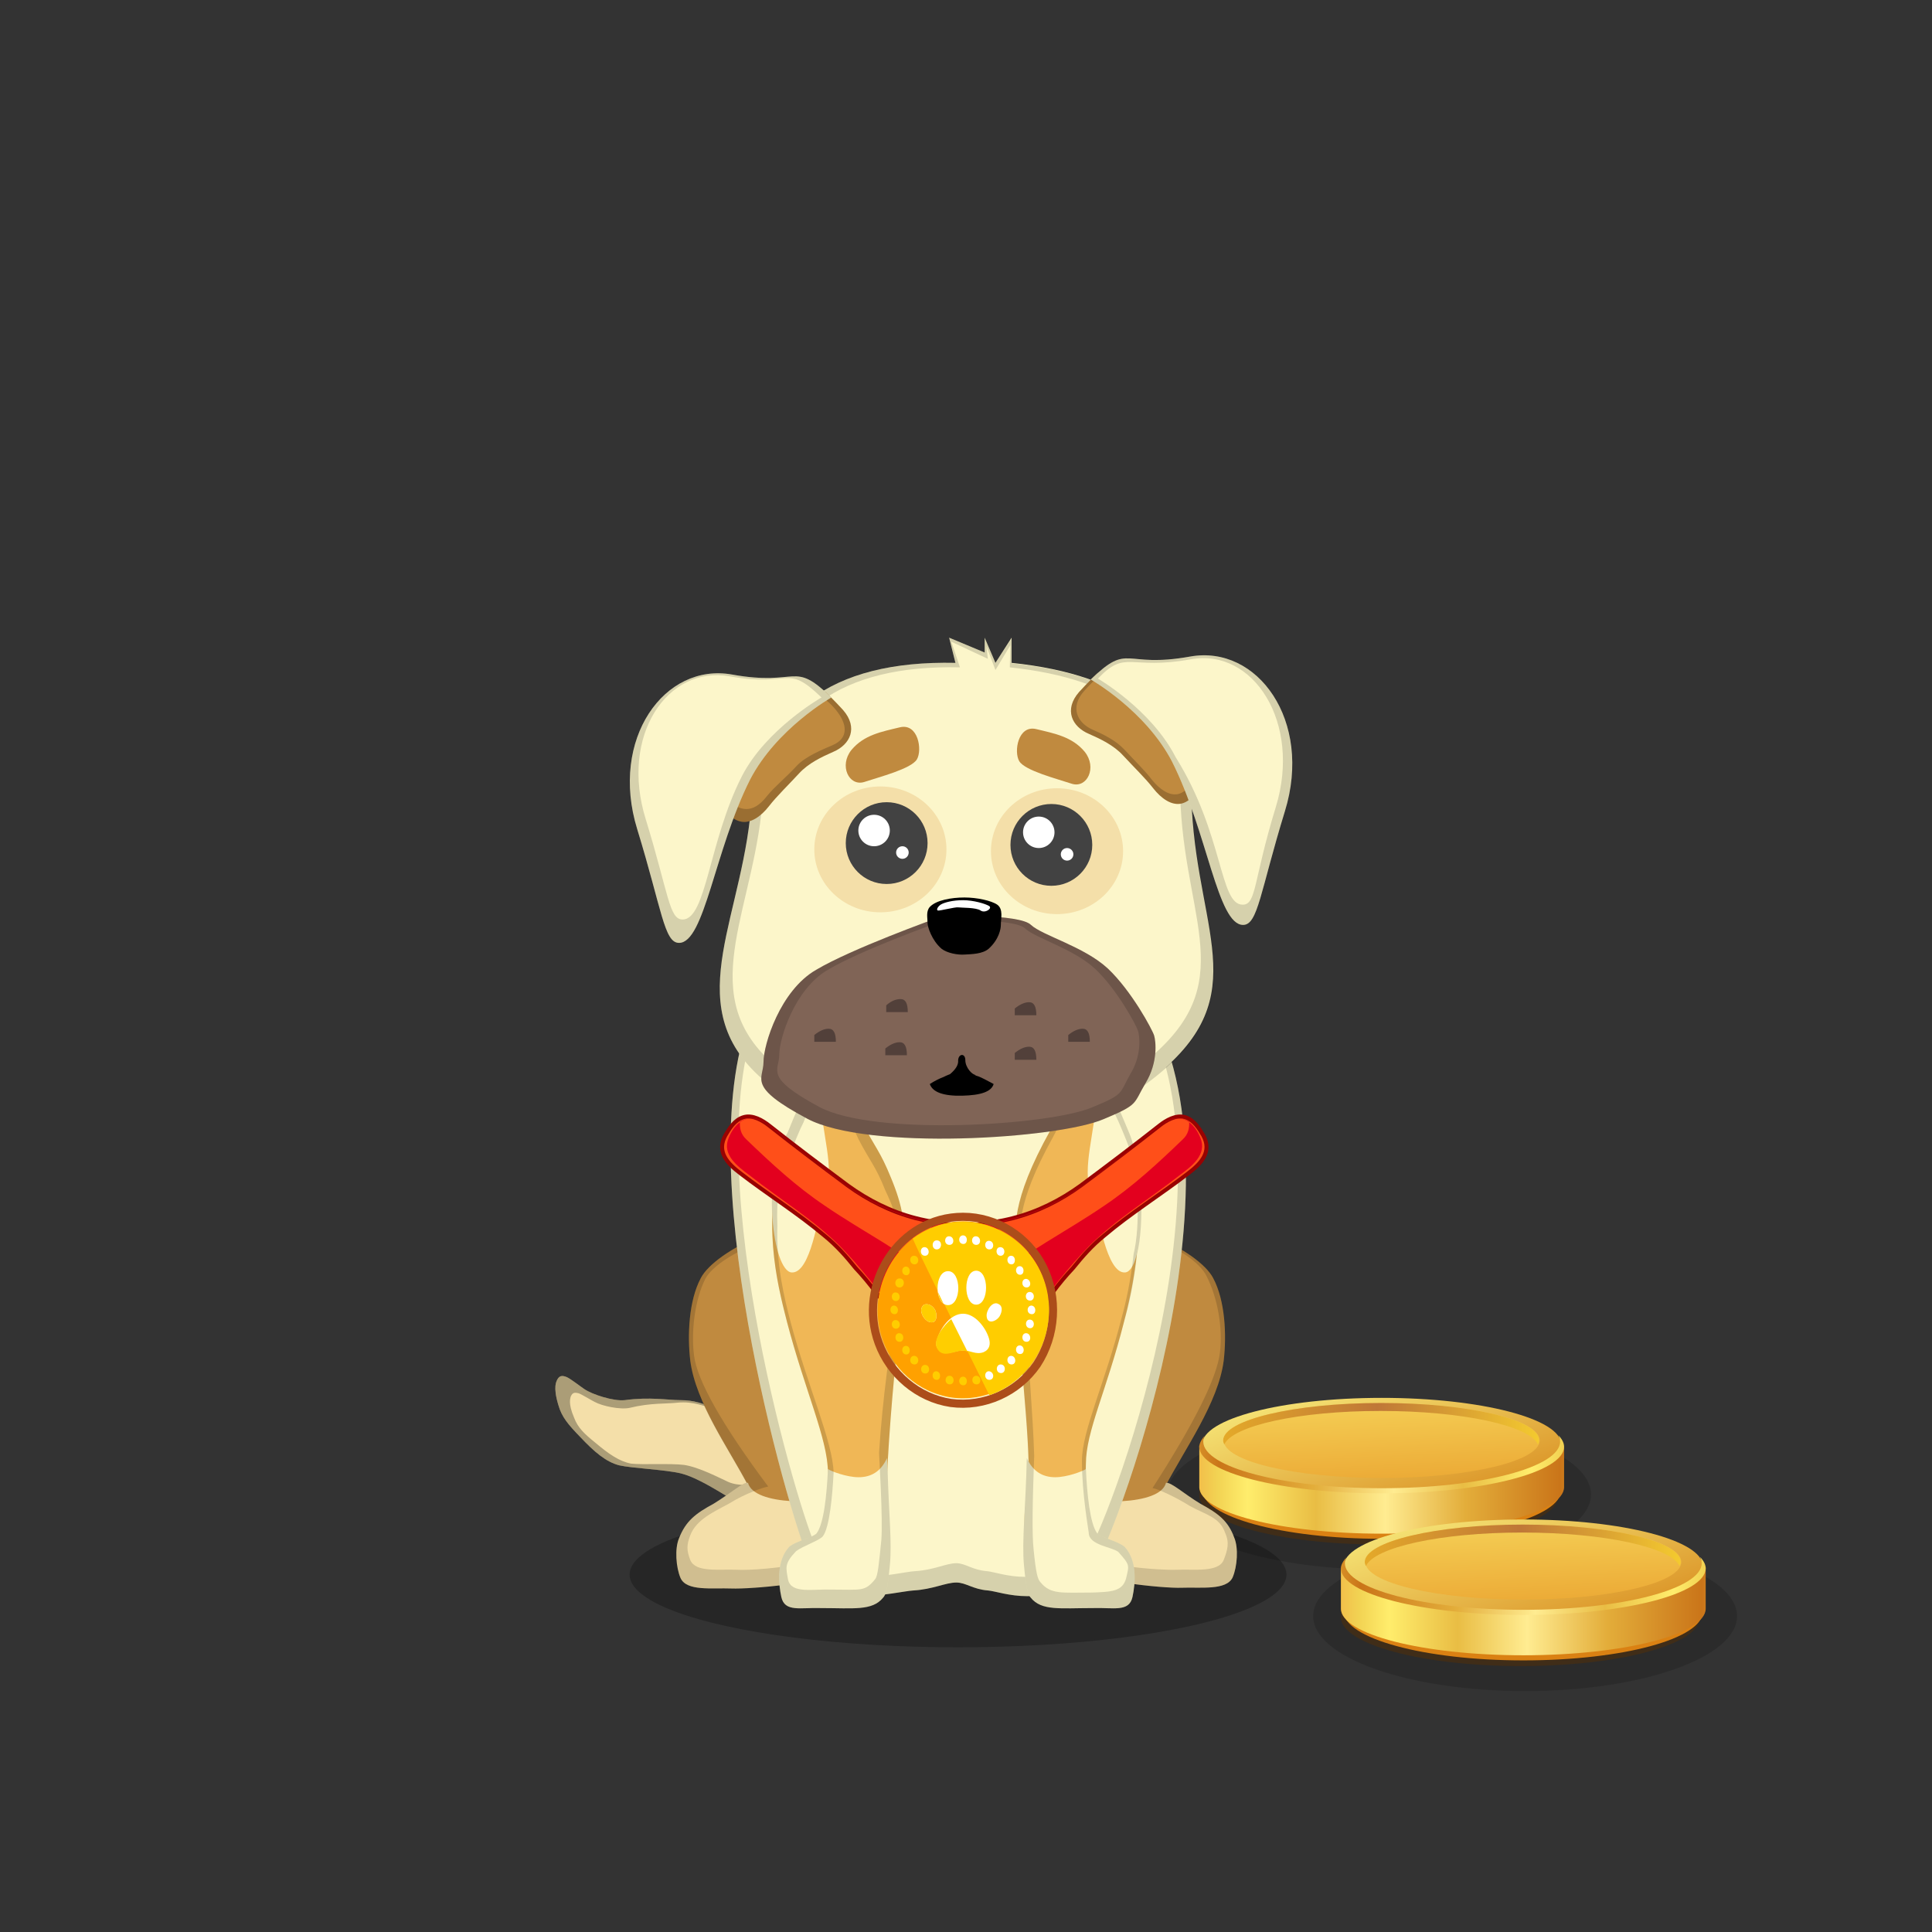 ﻿<?xml version="1.0" encoding="utf-8"?><!DOCTYPE svg PUBLIC "-//W3C//DTD SVG 1.1//EN" "http://www.w3.org/Graphics/SVG/1.1/DTD/svg11.dtd"><svg x="0" y="0" width="340px" height="340px" viewBox="0, 0, 340, 340" preserveAspectRatio="xMidYMid" font-size="0" id="a" enable-background="new 0 0 340 340" xmlns="http://www.w3.org/2000/svg" xmlns:xlink="http://www.w3.org/1999/xlink" xmlns:xml="http://www.w3.org/XML/1998/namespace" version="1.1"><rect x="0" y="0" width="340" height="340" fill="#333333" stroke="none"/><g id="b" fill="#000"><g transform="translate(210.195, 245.501)" id="c"><ellipse cx="32.5" cy="17.5" rx="37.3" ry="13.2" opacity="0.15" id="d" /><use xlink:href="#e" x="0.86" y="0" /></g></g><g id="f" fill="#000"><g id="g"><g transform="translate(0, 0) translate(0, 224)" id="h"><ellipse cx="168.6" cy="53.1" rx="57.8" ry="12.8" fill-opacity="0.25" id="i" /></g><g id="j"><g transform="translate(134.1, 239.2) scale(0.75) translate(-134.1, -239.2) translate(85.6, 76.9) translate(0, 161)" id="k"><path d="M0.4 6.2 C0.3 6.5 -0.6 7.7 0.7 12 C1.5 14.9 3.1 16.7 5.8 19.5 C9.2 23.1 11.9 25.4 15 26.2 C18.1 26.9 25.8 27.2 29.5 28.1 C33.5 29.1 38.9 32.7 41.2 34 C46 36.8 58.3 35.8 61.1 30.3 C62.5 27.5 64.6 23.5 64.1 19.5 C63.5 15.4 60.2 11.4 57.5 12 C52 13.2 48.6 13.1 43.4 13.8 C38.1 14.5 35.9 10.9 29.4 10.9 C26.4 10.9 22.2 10.1 16.3 10.9 C13.7 11.2 8.7 9.6 6.8 8.3 C5.9 7.7 3.6 5.9 2.7 5.5 C1.5 5 0.9 5.2 0.4 6.2 z" id="l" fill="#F4DFA9" /><g transform="translate(0, 5)" id="m"><path d="M37.6 7.9 C34.9 7.5 32.7 6.1 28.6 6.5 C26.1 6.8 22.4 6.5 17.5 7.7 C15.3 8.2 11 7.3 9.2 6.3 C8.4 5.9 6.3 4.6 5.5 4.3 C4.4 4 4 4.2 3.6 5.1 C3.6 5.4 2.9 6.5 4.4 10 C5.3 12.4 6.8 13.8 9.4 15.9 C12.6 18.6 15.1 20.3 17.8 20.8 C20.5 21.1 27 20.7 30.2 21.1 C33.7 21.6 38.6 24.2 40.6 25.1 C44.9 27 55.2 25.1 57.1 20.2 C58 17.7 59.5 14.1 58.7 10.8 C58.4 9.5 57.7 8.2 56.9 7.2 C57.1 7.2 57.3 7.1 57.5 7.1 C60.2 6.5 63.5 10.5 64.1 14.6 C64.6 18.6 62.5 22.6 61.1 25.4 C58.3 30.8 46 31.8 41.2 29 C38.9 27.7 33.5 24.1 29.5 23.1 C25.8 22.2 18.1 21.9 15 21.2 C11.9 20.4 9.2 18.1 5.8 14.5 C3.1 11.7 1.5 9.9 0.7 7 C-0.6 2.7 0.3 1.5 0.4 1.2 C0.9 0.2 1.5 0 2.7 0.5 C3.6 0.9 5.9 2.7 6.8 3.3 C8.7 4.6 13.7 6.2 16.3 5.9 C22.2 5.1 26.4 5.9 29.4 5.9 C33 5.9 35.3 7 37.6 7.9 z" fill-opacity="0.3" id="n" /></g></g><g transform="translate(122.4, 274.8) scale(1.319) translate(-122.4, -274.8) translate(100.3, 106.9) translate(19, 122)" id="o"><path d="M10.2 35.9 C7.6 30.9 3.1 24.7 2.4 19.1 C2 15.7 2.2 11.1 3.8 8.1 C5.7 4.4 16.5 -0.9 23.4 1.2 C30.3 3.2 32.3 18.7 26 30.3 C23 35.9 24.7 39.9 24.7 43 C24.7 45.8 22.5 47.5 20.2 48.1 C15.2 49.3 8.9 49.1 6.6 48.4 C6.3 48.3 6 48.2 5.7 48.1 C2.5 46.6 9.8 35.9 10.2 35.9 z" id="p" fill="#C08A3F" /><path d="M5.5 38.2 C7.8 36.8 9.4 35.3 10.1 35.4 C10.9 38.5 20.1 38.3 24.3 37 C24.3 39.4 25 40.1 25 41.8 C25 44.6 26.3 44.9 23.2 46.9 C20.3 48.8 10.5 49.6 7.9 49.5 C5.3 49.4 1.9 49.9 1.1 48.1 C0.5 46.7 0.3 44.2 0.9 42.8 C1.8 40.5 3.1 39.5 5.5 38.2 z" id="q" fill="#F4DFA9" /><path d="M9.9 35.4 C7.3 30.5 3 24.5 2.4 19.1 C2 15.7 2.2 11.1 3.8 8.1 C5.7 4.4 16.5 -0.9 23.4 1.2 C30.3 3.2 32.3 18.7 26 30.3 C24.6 32.9 24.2 35.1 24.2 37 C24.2 37 24.3 37 24.3 37 C24.3 39.4 25 40.1 25 41.8 C25 44.6 26.3 44.9 23.2 46.9 C22.7 47.2 22 47.5 21.1 47.8 C20.8 47.9 20.5 48 20.2 48.1 C19.6 48.2 19 48.4 18.4 48.5 C14.5 49.3 9.6 49.6 7.9 49.5 C5.3 49.4 1.9 49.9 1.1 48.1 C0.5 46.7 0.3 44.2 0.9 42.8 C1.8 40.5 3.1 39.5 5.5 38.2 C7.6 36.9 9.2 35.5 9.9 35.4 z M2.9 18.4 C3.3 21.7 6.6 27.6 12.8 35.9 C12.1 36 9.6 36.9 7.7 38.1 C5.5 39.3 3.2 40.3 2.4 42.4 C1.9 43.7 1.9 44.4 2.4 45.7 C3.1 47.4 6.2 46.9 8.6 47 C10.2 47.1 14.6 46.8 18.2 46 C18.8 45.9 19.3 45.8 19.8 45.7 C20.1 45.6 20.4 45.5 20.6 45.4 C21.4 45.2 22 44.9 22.5 44.6 C25.3 42.7 22.7 38.1 22.7 35.9 C22.7 35.9 23.8 31.6 25.1 29.2 C30.8 18.5 29 4.2 22.7 2.3 C16.4 0.4 6.2 4.8 4.4 8.2 C3 11 2.5 15.2 2.9 18.4 z" opacity="0.15" id="r" /></g><g transform="translate(213.9, 274.8) scale(1.319) translate(-213.9, -274.8) translate(114.4, 106.9) translate(88, 147) scale(-1, 1) translate(-88, -147) translate(73, 122)" id="s"><path d="M10.2 35.9 C7.6 30.9 3.1 24.7 2.4 19.1 C2 15.7 2.2 11.1 3.8 8.1 C5.7 4.4 16.5 -0.9 23.4 1.2 C30.3 3.2 32.3 18.7 26 30.3 C23 35.9 24.7 39.9 24.7 43 C24.7 45.8 22.2 47 19.9 47.6 C14.9 48.8 8.9 49.1 6.6 48.4 C6.3 48.3 6 48.2 5.7 48.1 C2.5 46.6 9.8 35.9 10.2 35.9 z" id="t" fill="#C08A3F" /><path d="M5.5 38.2 C7.8 36.8 9.4 35.3 10.1 35.4 C10.9 38.5 20.1 38.3 24.3 37 C24.3 39.4 24.8 39.6 24.8 41.3 C24.8 44.1 26.3 44.7 23.3 46.6 C20.4 48.5 10.5 49.5 8 49.4 C5.5 49.3 2 49.8 1.2 48 C0.6 46.6 0.4 44.1 1 42.7 C1.8 40.5 3.1 39.5 5.5 38.2 z" id="u" fill="#F4DFA9" /><path d="M9.9 35.4 C7.3 30.5 3 24.5 2.4 19.1 C2 15.7 2.2 11.1 3.8 8.1 C5.7 4.4 16.5 -0.9 23.4 1.2 C30.3 3.2 32.3 18.7 26 30.3 C24.6 32.9 24.2 35.1 24.2 37 C24.2 37 24.3 37 24.3 37 C24.3 39.4 24.8 39.6 24.8 41.3 C24.8 44.1 26.3 44.7 23.3 46.6 C20.4 48.5 10.5 49.5 8 49.4 C5.5 49.3 2 49.8 1.2 48 C0.6 46.6 0.4 44.1 1 42.7 C1.8 40.5 3.1 39.5 5.5 38.2 C7.6 36.9 9.2 35.5 9.9 35.4 z M2.9 18 C3.3 21.4 6.3 27.4 11.9 36.1 C11.2 36.2 8.8 37.3 6.9 38.5 C4.7 39.7 2.9 40 2.2 42.1 C1.6 43.4 1.9 44.4 2.4 45.7 C3.1 47.4 6.4 46.9 8.6 47 C10.9 47.1 19.2 46.5 21.8 44.7 C23.4 43.7 22.6 39.9 22.9 36 C23.1 33.1 24.5 30 25.1 29 C30.9 18.1 29.1 3.6 22.7 1.7 C16.4 -0.3 6.4 4.3 4.7 7.8 C3.2 10.7 2.5 14.8 2.9 18 z" opacity="0.15" id="v" /></g><g transform="translate(91.3, 75.9) translate(31, 73)" id="w"><path d="M22.9 13.8 C30.8 10 27.6 0.4 45.8 0.4 C64 0.4 60.8 10.8 68.8 13.3 C77.6 16.1 79.3 26.3 81.2 30.8 C97 63.7 72.1 126.8 68.8 129.6 C65.9 131.5 60.5 132 58.5 132 C55.3 132 52.8 131.1 51.6 131 C48.9 130.8 47.7 129.6 46 129.6 C44.1 129.6 41.9 130.8 38.4 131 C36.8 131.1 33.1 132 28.8 132 C26.9 132 23.5 130.5 20.9 127.6 C18.7 124.7 0.2 64.8 8.3 34.4 C9.4 30.9 13 18.6 22.9 13.8 z" id="x" fill="#FCF6CA" /><path d="M22.9 13.8 C30.8 10 27.6 0.4 45.8 0.4 C64 0.4 60.8 10.8 68.8 13.3 C77.6 16.1 79.3 26.3 81.2 30.8 C97 63.7 72.1 126.8 68.8 129.6 C65.9 131.5 60.5 132 58.5 132 C55.3 132 52.8 131.1 51.6 131 C48.9 130.8 47.7 129.6 46 129.6 C44.1 129.6 41.9 130.8 38.4 131 C36.8 131.1 33.1 132 28.8 132 C26.9 132 23.5 130.5 20.9 127.6 C18.7 124.7 0.2 64.8 8.3 34.4 C9.4 30.9 13 18.6 22.9 13.8 z M23.7 14.6 C14.1 19.2 10.7 31.1 9.6 34.5 C1.8 63.8 19.6 121.6 21.8 124.4 C24.3 127.2 27.6 128.6 29.4 128.6 C33.5 128.6 37.1 127.7 38.7 127.6 C42.1 127.4 44.2 126.2 46 126.2 C47.6 126.2 48.8 127.4 51.4 127.6 C52.6 127.7 55 128.6 58.1 128.6 C60 128.6 65.2 128.1 68 126.3 C71.2 123.6 95.2 62.7 80 31 C78.2 26.7 76.5 16.8 68 14.1 C60.3 11.7 63.4 1.7 45.8 1.7 C28.2 1.7 31.3 11 23.7 14.6 z" opacity="0.15" id="y" /></g><g transform="translate(133.9, 185.55) scale(1, 1.301) translate(-133.9, -206.7) translate(107.3, 105.5) translate(28, 101)" id="z"><path d="M54.3 66.1 C52.9 64.7 55.8 59.3 55.8 55.6 C55.8 51.2 59.4 45.8 62.5 36.4 C63.8 32.6 66.1 24.8 64.7 16.9 C63.7 10.9 60 4.3 57.1 1 C55.2 0.2 51.6 7.6 49.6 10.4 C42.4 20.3 43.4 23.8 43.4 27.3 C43.1 29.8 44.2 33.6 44.2 37.9 C44.2 42.2 46.6 55.6 45.4 60.2 C44.3 64.4 45.7 66.9 46 68.7 C46.2 69.9 45.9 70.8 46.6 71.9 C48.9 75.6 50.5 74.9 57.6 74.9 C64.5 74.8 55.1 66.7 54.3 66.1 z" id="a1" fill="#F0B756" /><path d="M59.7 4.7 C61.4 7 62.2 8.5 63.4 10.8 C66.7 16.8 66 29.5 62.7 29.7 C59.4 29.9 58 21.7 57.3 20.5 C54.9 16.7 56.8 12.6 57.4 8.1 C57.7 4.3 57.5 1.8 59.7 4.7 z" id="b1" fill="#FCF6CA" /><path d="M23.2 36.4 C23.7 33.9 23.8 30.3 23.9 27.8 C24.1 23.3 23.6 20.8 21.5 16.9 C19.6 13.3 18.7 12.8 16.4 9.4 C13.3 4.8 12.3 1 8.6 2 C7.6 3.2 3.8 9.4 2.5 13 C-1.2 22.8 1.3 30.7 3.2 36.4 C6.4 45.8 10.4 52.3 10.4 56.8 C10.4 60.5 11.3 64.2 9.9 65.5 C9.1 66.1 7.6 67.2 6.3 68 C1.3 72.1 1.2 74.8 8 74.9 C15.1 74.9 17.9 75.5 20.2 71.8 C22 69 20.3 63.7 20.9 55.6 C21.5 47.5 22.6 38.9 23.2 36.4 z" id="c1" fill="#F0B756" /><path d="M3.6 66.8 C4.9 66 7.6 65.6 8.4 65 C9.7 63.7 10.2 59.6 10.4 56.3 C11 56.6 13.7 57.4 15.8 57.4 C17.9 57.4 19.7 56.7 20.8 54.8 C21 61.6 21.7 66 21.3 69.3 C20.9 72.6 20.6 73.3 20.1 73.7 C18.2 75.5 14.9 75.1 9.2 75.1 C5.6 75 2.8 75.7 2.2 73.6 C1.7 71.8 1.3 68.7 3.6 66.8 z" id="d1" fill="#FCF6CA" /><path d="M7 4.7 C5.3 7 4.5 8.5 3.3 10.8 C-1.4 16.7 0.7 29.5 4 29.7 C7.4 29.9 8.7 21.7 9.4 20.5 C11.8 16.7 9.9 12.6 9.3 8.1 C9 4.3 9.2 1.8 7 4.7 z" id="e1" fill="#FCF6CA" /><path d="M5.6 6.8 C6.9 4.6 8.1 2.6 8.6 2 C12.3 1 13.3 4.8 16.4 9.4 C18.7 12.8 19.6 13.3 21.5 16.9 C23.6 20.8 24.1 23.3 23.9 27.8 C23.8 30.3 23.7 33.9 23.2 36.4 C22.6 38.9 21.5 47.5 20.9 55.6 C20.9 55.8 20.9 56.1 20.9 56.3 C21.1 62.3 21.7 66.2 21.3 69.3 C20.9 72.6 20.6 73.3 20.1 73.7 C18.2 75.5 14.9 75.1 9.2 75.1 C5.6 75 2.8 75.7 2.2 73.6 C1.7 71.8 1.3 68.7 3.6 66.8 C4.9 66 7.6 65.6 8.4 65 C9.7 63.7 10.2 59.7 10.4 56.4 C10.2 51.9 6.3 45.5 3.2 36.4 C1.9 32.6 0.4 27.7 0.6 22 C0.3 18.1 1 13.7 3.3 10.8 C4.1 9.3 4.7 8.1 5.6 6.8 z M8.8 3.3 C8.3 3.8 7.3 7.3 6.1 9.4 C5.3 10.6 4.8 11.7 4 13.1 C1.9 15.7 1.3 19.8 1.5 23.4 C1.3 28.7 2.7 33.1 3.9 36.6 C6.8 45 11.3 52.7 11.4 56.8 C11.2 59.8 10.7 64.2 9.5 65.4 C8.8 66 6 66.7 4.8 67.4 C2.7 69.1 3 69.6 3.4 71.3 C4 73.2 7.8 72.5 11.1 72.6 C16.3 72.6 16.9 72.9 18.7 71.2 C19.2 70.8 19.4 68.9 19.8 65.9 C20.1 63.1 19.4 54.4 19.4 54.1 C20 46.7 21.5 38.8 22.1 36.5 C22.6 34.2 22.7 30.9 22.7 28.6 C23.4 24.6 22.8 22.3 20.5 18.6 C18.8 15.3 17.9 14.8 15.8 11.7 C13.2 7.6 12.2 2.4 8.8 3.3 z" opacity="0.15" id="f1" /><path d="M62.6 66.8 C61.3 66 58.6 65.6 57.8 65 C56.5 63.7 56 59.6 55.8 56.3 C55.2 56.6 52.5 57.4 50.4 57.4 C48.3 57.4 46.5 56.7 45.4 54.8 C45.2 61.6 44.5 66 44.9 69.3 C45.3 72.6 45.6 73.3 46.1 73.7 C48 75.5 51.3 75.1 57 75.1 C60.6 75 63.4 75.7 64 73.6 C64.5 71.8 64.9 68.7 62.6 66.8 z" id="g1" fill="#FCF6CA" /><path d="M45.7 55.3 C45.5 49.4 44.2 41.1 44.2 37.9 C44.2 33.6 43.1 29.8 43.4 27.3 C43.4 23.8 42.4 20.3 49.6 10.4 C51.6 7.6 55.2 0.2 57.1 1 C58.1 2.2 59.2 3.7 60.3 5.5 C61.6 7.4 62.3 8.8 63.4 10.8 C65.8 15.2 66.1 23.2 64.8 27.2 C64.3 31 63.3 34.3 62.5 36.4 C59.4 45.8 55.8 51.2 55.8 55.6 C55.8 55.8 55.8 56.1 55.8 56.3 C55.8 56.3 55.8 56.3 55.8 56.3 C56 59.6 56.5 63.7 57.8 65 C58.6 65.6 61.3 66 62.6 66.8 C64.9 68.7 64.5 71.8 64 73.6 C63.4 75.7 60.6 75 57 75.1 C51.3 75.1 48 75.5 46.1 73.7 C45.6 73.3 45.3 72.6 44.9 69.3 C44.5 66 45.2 61.6 45.4 54.8 C45.5 55 45.6 55.1 45.7 55.3 z M46.7 54.5 C46.4 60.9 46.3 65.1 46.6 67.2 C47 70.3 47.3 71.2 47.8 71.6 C49.6 73.3 51.6 73 56.9 73 C60.2 72.9 62.3 72.9 62.9 71 C63.4 69.3 63.6 69.3 61.5 67.5 C60.3 66.8 56.3 66.6 56.3 64.9 C56.3 64.7 55.1 59.7 55.1 55.2 C55.1 51.1 59.2 44.6 62.1 35.8 C62.8 33.9 63.7 30.8 64.2 27.2 C65.4 23.4 65.2 15.9 62.9 11.8 C61.9 9.9 61.2 8.6 60 6.9 C59 5.2 58 3.7 57 2.6 C55.2 1.9 51.9 8.8 50 11.4 C43.3 20.7 44.2 23.9 44.2 27.2 C43.9 29.5 45.5 33.7 45.5 37.7 C45.5 40.7 46.5 49 46.7 54.5 z" opacity="0.15" id="h1" /></g></g><g transform="translate(168.3, 188) scale(0.791) translate(-168.3, -188)" id="i1"><g transform="translate(103.8, 87.8) translate(11, 4)" id="j1"><path d="M13.1 100.8 C26 110.4 41.7 108.9 54.5 108.5 C69.5 108.1 82.4 109.3 95.6 99.6 C120.5 81.3 107.4 67 105.9 38.5 C104.9 19.5 91.6 8.7 65.8 6 L65.8 0.4 L62.2 6 L59.8 0.4 L59.8 3.7 L51.9 0.4 L53.3 6 C25.5 5.4 10.2 16.9 7.6 40.5 C4.7 66.1 -8.7 84.7 13.1 100.8 z" id="k1" fill="#FCF6CA" /><path d="M13.1 100.8 C-8.7 84.7 4.7 66.1 7.6 40.5 C10.2 16.9 25.5 5.4 53.3 6 L51.9 0.4 L59.8 3.7 L59.8 0.4 L62.2 6 L65.9 0.4 L65.9 6.1 C91.7 8.8 105 19.6 106 38.6 C107.5 67.1 120.6 81.4 95.7 99.7 C82.5 109.4 69.6 108.2 54.6 108.6 C41.7 109 26 110.4 13.1 100.8 z M15.3 97.3 C27.5 106.5 42.4 105.1 54.6 104.7 C68.8 104.3 81.1 105.5 93.6 96.2 C117.2 78.7 104.8 65 103.4 37.8 C102.5 19.6 89.9 9.6 65.4 7 L65.5 2.1 L62.2 7.6 L60.2 2.3 L60.5 5.1 L52.4 1.3 L54.3 7 C28 6.4 12.6 17 10.1 39.6 C7.3 64 -5.3 81.9 15.3 97.3 z" opacity="0.15" id="l1" /></g><g transform="translate(95.3, 99.5)" id="m1"><g id="n1"><path d="M43.8 4.7 C43.8 4.7 46 6.8 47.8 8.8 C51.2 12.7 49.4 16.5 45.6 18.1 C43.1 19.2 40.1 20.6 38 22.9 C35.6 25.5 33 28 31.3 30.2 C29.5 32.5 27.2 34.1 25 33.6 C19.8 32.4 15.4 21.2 17.5 17.2 C20.9 10.8 43.8 4.7 43.8 4.7 z" id="o1" fill="#C08A3F" /><path d="M18.4 16 C18.4 15.8 18.5 15.5 18.6 15.3 C21 10.9 32.4 7.6 38.3 6.3 C41.5 5.3 43.8 4.7 43.8 4.7 C43.8 4.7 46 6.8 47.8 8.8 C51.2 12.7 49.4 16.5 45.6 18.1 C43.1 19.2 40.1 20.6 38 22.9 C35.6 25.5 33 28 31.3 30.2 C29.5 32.5 27.2 34.1 25 33.6 C19.8 32.4 15.4 21.2 17.5 17.2 C17.7 16.8 18 16.4 18.4 16 z M18.4 16 C17.1 20.2 20.7 29.6 25.3 30.7 C27.4 31.2 29.2 30.1 30.9 27.9 C32.5 25.9 35.2 23.7 37.4 21.3 C39.4 19.1 43.2 17.6 45.5 16.6 C49 15.1 49 11.9 45.8 8.3 C44.1 6.4 42.9 5.7 41.8 5.7 C41.6 5.7 40.2 5.9 38.3 6.3 C32 8.4 21.9 12.1 18.4 16 z" opacity="0.2" id="p1" /><path d="M45.2 6 C36.5 -2.4 38.1 3.6 23.1 0.9 C8.1 -1.8 -4.2 15.2 2 35.3 C7.5 53.2 8 60.6 11.3 60.6 C17 60.6 19.2 40 27.1 24.3 C33 12.9 45.2 6 45.2 6 z" id="q1" fill="#FCF6CA" /><path d="M45.2 6 C45.2 6 33 12.9 27.1 24.3 C19.2 40 17 60.6 11.3 60.6 C8 60.6 7.5 53.2 2 35.3 C-4.2 15.2 8.1 -1.8 23.1 0.9 C38.1 3.6 36.5 -2.4 45.2 6 z M43 6 C35 -1.7 36.4 3.8 22.6 1.3 C8.7 -1.2 -1.9 14.5 3.9 33.1 C9 49.7 9.1 55.4 12.1 55.4 C17.4 55.4 17.9 38 25.3 23.5 C30.7 13 43 6 43 6 z" opacity="0.15" id="r1" /></g></g><g transform="translate(118.4, 95.5) translate(100, 30.5) scale(-1, 1) translate(-100, -30.5) translate(75, 0)" id="s1"><g id="t1"><path d="M43.8 4.7 C43.8 4.7 46 6.8 47.8 8.8 C51.2 12.7 49.4 16.5 45.6 18.1 C43.1 19.2 40.1 20.6 38 22.9 C35.6 25.5 33 28 31.3 30.2 C29.5 32.5 27.2 34.1 25 33.6 C19.8 32.4 18.1 20.4 20.4 16.7 C23.9 11.1 43.8 4.7 43.8 4.7 z" id="u1" fill="#C08A3F" /><path d="M24.7 13 C30.9 8.8 43.1 4.9 43.1 4.9 C43.1 4.9 43.1 4.9 43.1 4.9 C43.6 4.8 43.8 4.7 43.8 4.7 C43.8 4.7 46 6.8 47.8 8.8 C51.2 12.7 49.4 16.5 45.6 18.1 C43.1 19.2 40.1 20.6 38 22.9 C35.6 25.5 33 28 31.3 30.2 C29.5 32.5 27.2 34.1 25 33.6 C19.8 32.4 18.1 20.4 20.4 16.7 C21.2 15.5 22.7 14.2 24.7 13 z M24.7 13 C23.2 14 22.1 14.9 21.5 15.9 C19.4 19.3 21 30.4 25.8 31.5 C27.8 31.9 29.9 30.4 31.6 28.3 C33.1 26.3 35.5 24 37.7 21.6 C39.7 19.5 42.4 18.2 44.7 17.2 C48.2 15.7 49.9 12.2 46.7 8.6 C45.3 7 43.5 5.3 43.1 4.9 C40.5 5.8 30.7 9.2 24.7 13 z" opacity="0.2" id="v1" /><path d="M45.2 6 C36.5 -2.4 38.1 3.6 23.1 0.9 C8.1 -1.8 -4.2 15.2 2 35.3 C7.5 53.2 8 60.6 11.3 60.6 C17 60.6 19.2 40 27.1 24.3 C33 12.9 45.2 6 45.2 6 z" id="w1" fill="#FCF6CA" /><path d="M45.2 6 C45.2 6 33 12.9 27.1 24.3 C19.2 40 17 60.6 11.3 60.6 C8 60.6 7.5 53.2 2 35.3 C-4.2 15.2 8.1 -1.8 23.1 0.9 C38.1 3.6 36.5 -2.4 45.2 6 z M43.6 5.8 C37.3 -0.8 36.7 4 22.9 1.5 C9 -1 -1.7 15.6 4 34.3 C9.1 50.9 8.3 56.1 11.4 56.1 C16.6 56.1 15.6 40.4 26.3 23.3 C31.7 12.7 43.6 5.8 43.6 5.8 z" opacity="0.15" id="x1" /></g></g><g id="y1"><g transform="translate(103.9, 90.1) translate(21, 46)" id="z1"><g transform="translate(0, 18)" id="a2"><path d="M10.2 45.1 C-3.3 37.9 0.5 36.4 0.5 32.5 C0.5 28.6 4.2 16.6 12.2 12 C20.1 7.3 38.5 0.7 39.6 0.3 C40.7 -0.1 57.5 -0.5 60 2 C62.6 4.4 71.8 6.8 77.1 11.7 C82.4 16.7 87 25.3 87.4 26.6 C87.8 27.9 88.3 32.6 85.5 37.2 C82.7 41.9 84.1 41.9 76.2 45.2 C66 49.6 23.7 52.3 10.2 45.1 z" id="b2" fill="#806456" /><path d="M10.2 45.1 C-3.3 37.9 0.5 36.4 0.5 32.5 C0.5 28.6 4.2 16.6 12.2 12 C20.1 7.3 38.5 0.7 39.6 0.3 C40.7 -0.1 57.5 -0.5 60 2 C62.6 4.4 71.8 6.8 77.1 11.7 C82.4 16.7 87 25.3 87.4 26.6 C87.8 27.9 88.3 32.6 85.5 37.2 C82.7 41.9 84.1 41.9 76.2 45.2 C66 49.6 23.7 52.3 10.2 45.1 z M12.9 42.5 C25.3 49.1 64.2 46.6 73.6 42.6 C80.9 39.6 79.6 39.6 82.1 35.2 C84.7 31 84.2 26.7 83.8 25.5 C83.4 24.3 79.2 16.4 74.3 11.8 C69.5 7.3 61.1 5 58.7 2.8 C56.4 0.5 41 0.9 39.9 1.3 C38.9 1.6 22 7.7 14.8 12 C7.4 16.3 4 27.3 4 30.9 C4 34.5 0.5 35.8 12.9 42.5 z" opacity="0.15" id="c2" /><path d="M31 18.5 C32.1 18.5 32.6 19.5 32.6 21.4 L27.8 21.4 L27.8 19.9 C28.9 18.9 30 18.5 31 18.5 z" id="d2" fill="#52403A" /><path d="M15 25.1 C16.1 25.1 16.6 26.1 16.6 28 L11.8 28 L11.8 26.5 C12.9 25.6 14 25.1 15 25.1 z" id="e2" fill="#52403A" /><path d="M30.8 28.1 C31.9 28.1 32.4 29.1 32.4 31 L27.6 31 L27.6 29.5 C28.7 28.6 29.8 28.1 30.8 28.1 z" id="f2" fill="#52403A" /><path d="M59.6 19.2 C60.7 19.2 61.2 20.2 61.2 22.1 L56.4 22.1 L56.4 20.6 C57.5 19.7 58.6 19.2 59.6 19.2 z" id="g2" fill="#52403A" /><path d="M59.6 29.1 C60.7 29.1 61.2 30.1 61.2 32 L56.4 32 L56.4 30.5 C57.5 29.6 58.6 29.1 59.6 29.1 z" id="h2" fill="#52403A" /><path d="M71.5 25.1 C72.6 25.1 73.1 26.1 73.1 28 L68.3 28 L68.3 26.5 C69.4 25.6 70.5 25.1 71.5 25.1 z" id="i2" fill="#52403A" /></g></g><g transform="translate(98.2, 80.5) translate(65, 102)" id="j2"><path d="M3.7 6.8 C3.2 7 2.7 7.2 2.1 7.5 C1.3 7.8 0.3 8.3 -0.8 9 C-0.2 10.8 2.2 11.7 6.4 11.6 C10.6 11.5 12.9 10.7 13.4 9 C11.9 8.2 10.8 7.6 10 7.3 C9.6 7.2 9.4 7.1 9.2 7 C9.6 7 9.7 7 9.5 7 C8.6 7 7.1 5.3 7.1 3.7 C7.1 2.1 5.6 2.2 5.5 3.7 C5.6 4.7 5 5.7 3.7 6.8 z" id="k2" /></g><g transform="translate(93.3, 65.4) translate(67, 84)" id="l2"><g transform="translate(0.6, 0)" id="m2"><path d="M1 6.3 C1 5.2 0.6 3.7 1.5 2.7 C2.9 1.2 6.3 0.6 9.2 0.6 C12 0.6 15.2 1.3 16.5 2.2 C17.9 3.2 17.3 5.3 17.3 6.7 C17.3 7.6 16.9 9.9 14.6 12 C13.2 13.2 10.8 13.2 9.2 13.3 C7.7 13.4 5.4 13 4.1 12 C1.9 10.1 1 7.1 1 6.3 z" id="n2" /><path d="M3.9 2.2 C3.2 2.7 2.9 3.4 3.3 3.5 C3.7 3.6 7.1 2.7 7.8 2.8 C8.5 2.9 11.8 2.8 12.8 3.5 C13.8 4.2 15.5 3 14.7 2.5 C13.9 2 11.2 1.2 8.9 1.2 C6.6 1.2 4.7 1.7 3.9 2.2 z" id="o2" fill="#FFF" /></g></g><g transform="translate(152.8, 137.9) scale(1.4) translate(-152.8, -137.9) translate(110.7, 77.9) translate(30, 41)" id="p2"><g id="q2"><ellipse cx="11.1" cy="20" rx="10.5" ry="10" id="r2" fill="#F4DFA9" /><circle cx="12.1" cy="19" r="6.5" id="s2" fill="#424242" /><circle cx="10.1" cy="17" r="2.5" id="t2" fill="#FFF" /><circle cx="14.6" cy="20.5" r="1" id="u2" fill="#FFF" /><path d="M6.5 4.2 C4.5 6.7 6.1 10 8.5 9.3 C10.9 8.5 16 7.2 16.9 5.7 C17.8 4.2 17.1 -0.1 14.2 0.6 C11.3 1.3 8.5 1.8 6.5 4.2 z" id="v2" fill="#C08A3F" /></g></g><g transform="translate(190, 138.3) scale(1.4) translate(-190, -138.3) translate(110.4, 78.3) translate(69, 41)" id="w2"><g id="x2"><ellipse cx="11.1" cy="20" rx="10.5" ry="10" id="y2" fill="#F4DFA9" /><circle cx="10.2" cy="19" r="6.5" id="z2" fill="#424242" /><circle cx="8.2" cy="17" r="2.5" id="a3" fill="#FFF" /><circle cx="12.7" cy="20.5" r="1" id="b3" fill="#FFF" /><path d="M15.5 4.2 C17.5 6.7 15.9 10 13.5 9.3 C11.1 8.5 6 7.2 5.1 5.7 C4.2 4.2 4.9 -0.1 7.8 0.6 C10.7 1.3 13.5 1.8 15.5 4.2 z" id="c3" fill="#C08A3F" /></g></g></g></g></g><g id="d3"><g transform="matrix(0.801, 0, 0, 0.801, 33.716, 44.021)"><g transform="translate(115.297, 189.297) scale(0.996, 0.995)"><g transform="translate(336, 1037) translate(-2559.884, -1385.7)" id="e3"><g id="f3"><g transform="translate(45.967, 0)" id="g3"><g id="h3"><path d="M2238.7 373.2 C2246.5 372 2253.7 368.7 2259.8 364.1 C2261.7 362.6 2263.8 361.2 2265.8 359.6 C2267.5 358.4 2269 357.1 2270.6 355.8 C2272.6 354.1 2274.7 352.3 2277 350.8 C2280.8 348.7 2283.5 351 2284.8 354.3 C2286.3 358 2282.9 360.4 2280.1 362.6 C2273.5 367.8 2266.1 372.3 2260.2 378.2 C2255.6 382.9 2251.6 388.1 2247.7 393.2 C2247.8 393.1 2247.8 389.3 2247.8 388.8 C2247.8 388.6 2246.5 387.5 2246.3 387.1 C2244.3 383.9 2242.1 380.6 2240.1 377.4 C2239.5 376.5 2238.9 375.6 2238.3 374.7 C2238.1 374.2 2235.9 374.5 2235.5 374.5 C2235.3 374.5 2232.7 374.6 2232.6 374.4 C2232.6 374.1 2238.5 373.2 2238.7 373.2 C2251.9 371.2 2225.5 375.3 2238.7 373.2 z" id="i3" fill="#FF4F19" /><path d="M2237.9 375.2 C2240 378.5 2242.3 381.9 2244.4 385.2 C2245.2 386.3 2245.8 387.9 2246.9 388.9 C2247.7 389.5 2247.3 390.1 2247.3 391.1 C2247.3 391.6 2246.9 394.5 2248.2 393.8 C2249.1 392 2250.8 390.3 2252.1 388.6 C2253.5 386.7 2255 384.9 2256.6 383.2 C2258.6 380.7 2260.8 378.2 2263.4 376.1 C2269.3 371.1 2275.9 367 2282 362.3 C2284.9 360.1 2287.3 357.5 2285.3 353.9 C2284.4 352.4 2283.3 350.5 2281.3 349.9 C2279.3 349.3 2277.1 350.6 2275.6 351.8 C2269.9 356.3 2264.2 360.6 2258.3 365 C2253.9 368.2 2248.8 370.8 2243.3 372.2 C2240.6 372.9 2237.8 373.3 2234.9 373.7 C2234.4 373.8 2232.4 373.9 2232.3 374.6 C2232.3 375.8 2234.9 375.3 2235.6 375.3 C2235.9 375.3 2237.8 375 2237.9 375.2 z" stroke="#990202" stroke-width="0.877" id="j3" fill="#FF4F19" /></g><g id="k3"><path d="M2239.2 373.2 C2246.9 371.9 2253.8 368.7 2259.8 364.2 C2261.7 362.7 2263.8 361.3 2265.8 359.7 C2267.5 358.5 2269 357.2 2270.6 355.9 C2272.6 354.2 2274.7 352.4 2277 350.9 C2279 349.7 2280.8 350 2282.2 350.9 C2282.3 352.3 2282 353.7 2280.8 354.8 C2275.3 360.1 2269.8 365.2 2263.4 369.5 C2259.3 372.3 2254.9 374.9 2250.7 377.5 C2249.4 378.3 2248.1 379.2 2246.8 379.9 C2245.9 380.5 2245.1 381.2 2244 380.6 C2243.5 380.4 2243.1 379.3 2242.8 378.8 C2241.7 376.9 2240.5 375 2239.2 373.2 C2242.4 372.7 2245 372.3 2238.7 373.3 C2238.5 373.3 2232.6 374.2 2232.5 374.6 C2232.6 374.8 2235.2 374.7 2235.4 374.7 C2235.9 374.7 2238 374.5 2238.2 374.9 C2238.8 375.8 2239.4 376.7 2240 377.6 C2242 380.8 2244.2 384.1 2246.2 387.3 C2246.4 387.7 2247.7 388.7 2247.7 389 C2247.7 389.5 2247.7 393.2 2247.6 393.4 C2251.6 388.3 2255.5 383.1 2260.1 378.4 C2266 372.5 2273.4 368 2280 362.8 C2282.8 360.7 2286.2 358.2 2284.7 354.5 C2283.4 351.2 2280.6 348.8 2276.9 351 C2274.5 352.4 2272.5 354.3 2270.5 356 C2268.8 357.3 2267.3 358.6 2265.7 359.8 C2263.7 361.3 2261.6 362.7 2259.7 364.3 C2253.6 368.9 2246.4 372.2 2238.6 373.4 L2239.2 373.2 z" id="l3" fill="#E3001E" /></g></g><g transform="translate(23.684, 19) scale(-1, 1) translate(-23.684, -19) translate(0.184, 0)" id="m3"><g id="n3"><path d="M-2225.4 373.2 C-2217.6 372 -2210.4 368.7 -2204.3 364.1 C-2202.4 362.6 -2200.3 361.2 -2198.3 359.6 C-2196.6 358.4 -2195.1 357.1 -2193.5 355.8 C-2191.5 354.1 -2189.4 352.3 -2187.1 350.8 C-2183.3 348.7 -2180.6 351 -2179.3 354.3 C-2177.8 358 -2181.2 360.4 -2184 362.6 C-2190.6 367.8 -2198 372.3 -2203.9 378.2 C-2208.5 382.9 -2212.5 388.1 -2216.4 393.2 C-2216.3 393.1 -2216.3 389.3 -2216.3 388.8 C-2216.3 388.6 -2217.6 387.5 -2217.8 387.1 C-2219.8 383.9 -2222 380.6 -2224 377.4 C-2224.6 376.5 -2225.2 375.6 -2225.8 374.7 C-2226 374.2 -2228.2 374.5 -2228.6 374.5 C-2228.8 374.5 -2231.4 374.6 -2231.5 374.4 C-2231.5 374.1 -2225.6 373.2 -2225.4 373.2 C-2212.2 371.2 -2238.6 375.3 -2225.4 373.2 z" id="o3" fill="#FF4F19" /><path d="M-2226.1 375.2 C-2224 378.5 -2221.7 381.9 -2219.6 385.2 C-2218.8 386.3 -2218.2 387.9 -2217.1 388.9 C-2216.3 389.5 -2216.7 390.1 -2216.7 391.1 C-2216.7 391.6 -2217.1 394.5 -2215.8 393.8 C-2214.9 392 -2213.2 390.3 -2211.9 388.6 C-2210.5 386.7 -2209 384.9 -2207.4 383.2 C-2205.4 380.7 -2203.2 378.2 -2200.6 376.1 C-2194.7 371.1 -2188.1 367 -2182 362.3 C-2179.1 360.1 -2176.7 357.5 -2178.7 353.9 C-2179.6 352.4 -2180.7 350.5 -2182.7 349.9 C-2184.7 349.3 -2186.9 350.6 -2188.4 351.8 C-2194.1 356.3 -2199.8 360.6 -2205.7 365 C-2210.1 368.2 -2215.2 370.8 -2220.7 372.2 C-2223.4 372.9 -2226.2 373.3 -2229.1 373.7 C-2229.6 373.8 -2231.6 373.9 -2231.7 374.6 C-2231.7 375.8 -2229.1 375.3 -2228.4 375.3 C-2228.2 375.3 -2226.2 375 -2226.1 375.2 z" stroke="#990202" stroke-width="0.877" id="p3" fill="#FF4F19" /></g><g id="q3"><path d="M-2224.9 373.2 C-2217.2 371.9 -2210.3 368.7 -2204.3 364.2 C-2202.4 362.7 -2200.3 361.3 -2198.3 359.7 C-2196.6 358.5 -2195.1 357.2 -2193.5 355.9 C-2191.5 354.2 -2189.4 352.4 -2187.1 350.9 C-2185.1 349.7 -2183.3 350 -2181.9 350.9 C-2181.8 352.3 -2182.1 353.7 -2183.3 354.8 C-2188.8 360.1 -2194.3 365.2 -2200.7 369.5 C-2204.8 372.3 -2209.2 374.9 -2213.4 377.5 C-2214.7 378.3 -2216 379.2 -2217.3 379.9 C-2218.2 380.5 -2219 381.2 -2220.1 380.6 C-2220.6 380.4 -2221 379.3 -2221.3 378.8 C-2222.3 376.9 -2223.6 375 -2224.9 373.2 C-2221.7 372.7 -2219.1 372.3 -2225.4 373.3 C-2225.6 373.3 -2231.5 374.2 -2231.6 374.6 C-2231.5 374.8 -2228.9 374.7 -2228.7 374.7 C-2228.2 374.7 -2226.1 374.5 -2225.9 374.9 C-2225.3 375.8 -2224.7 376.7 -2224.1 377.6 C-2222.1 380.8 -2219.9 384.1 -2217.9 387.3 C-2217.7 387.7 -2216.4 388.7 -2216.4 389 C-2216.4 389.5 -2216.4 393.2 -2216.5 393.4 C-2212.5 388.3 -2208.6 383.1 -2204 378.4 C-2198.1 372.5 -2190.7 368 -2184.1 362.8 C-2181.3 360.7 -2177.9 358.2 -2179.4 354.5 C-2180.7 351.2 -2183.5 348.8 -2187.2 351 C-2189.6 352.4 -2191.6 354.3 -2193.6 356 C-2195.3 357.3 -2196.8 358.6 -2198.4 359.8 C-2200.4 361.3 -2202.5 362.7 -2204.4 364.3 C-2210.5 368.9 -2217.7 372.2 -2225.5 373.4 L-2224.9 373.2 z" id="r3" fill="#E3001E" /></g></g></g><g transform="translate(29, 18)" id="s3"><g id="t3"><path d="M2249.3 354.9 C2256.7 354.9 2263.3 359.5 2266.4 366.1 C2269.5 372.9 2268.5 381.3 2263.7 387.1 C2259 392.8 2251.2 395.4 2244.1 393.2 C2237 391.1 2231.8 384.8 2230.7 377.6 C2228.9 366.4 2237.3 354.9 2249.3 354.9 z" id="u3" fill="#FFA100" /><path d="M2249.3 353.9 C2256.7 353.9 2263.6 358.3 2266.9 364.9 C2270.3 371.7 2269.8 380.1 2265.6 386.5 C2261.4 392.6 2254 396 2246.6 395 C2239.3 393.9 2233.2 388.6 2230.7 381.8 C2225.9 368.8 2235.2 353.9 2249.3 353.9 z" stroke="#AC4D1A" stroke-width="1.8" id="v3" fill="none" /></g><path d="M2238.2 358.7 C2247.7 351.6 2261.2 355.2 2266.3 365.8 C2271.4 376.3 2266.2 389.5 2255.1 393.3 C2245.4 373.7 2239.7 362.2 2238.2 358.7 C2241.4 356.3 2239.7 362.2 2238.2 358.7 z" id="w3" fill="#FFCD00" /><path d="M2249.3 375.3 C2252 375.3 2254.3 378.4 2255 380.7 C2255.4 382 2255.2 383.2 2253.8 383.8 C2252.1 384.4 2251 383.4 2249.3 383.4 C2247.6 383.4 2246.5 384.3 2244.8 383.8 C2243.4 383.2 2243.1 382.1 2243.6 380.9 C2244.3 378.5 2246.5 375.3 2249.3 375.3 z M2246 373.4 C2242.9 373.4 2242.9 365.9 2246 365.9 C2249 365.9 2249 373.4 2246 373.4 z M2252.2 373.3 C2249.3 373.3 2249.3 365.8 2252.2 365.8 C2255.1 365.8 2255.1 373.3 2252.2 373.3 z M2243.1 374.4 C2243.7 375.5 2243.6 377.7 2241.8 377.1 C2240.5 376.6 2239.3 374.3 2240.7 373.3 C2241.5 373 2242.5 373.4 2243.1 374.4 C2243.7 375.4 2242.5 373.4 2243.1 374.4 z M2257.4 375.8 C2256.7 377 2254.6 377.8 2254.5 375.8 C2254.4 374.6 2255.8 372.3 2257.2 373.2 C2258 373.6 2258 374.7 2257.4 375.8 z" id="x3" fill="#FFF" /><path d="M2250.3 383.7 C2248.3 382.6 2245.1 385.7 2243.6 383 C2242.4 381 2245.3 377.6 2246.7 376.5 L2250.3 383.7 z M2245 373.1 L2243.8 370.6 C2243.9 371.7 2244.4 372.6 2245 373.1 z M2243.1 374.4 C2243.7 375.5 2243.6 377.7 2241.8 377.1 C2240.5 376.6 2239.3 374.3 2240.7 373.3 C2241.5 373 2242.5 373.4 2243.1 374.4 C2243.7 375.4 2242.5 373.4 2243.1 374.4 z" id="y3" fill="#FFCE00" /><g transform="translate(3, 4)" id="z3"><path d="M2261.5 371.4 C2260.2 371.4 2260.3 369.5 2261.4 369.5 C2262.5 369.6 2262.5 371.4 2261.5 371.4 z" id="a4" fill="#FFF" /><path d="M2246.4 355.9 C2245.1 355.9 2245.2 354 2246.3 354 C2247.4 354 2247.4 355.9 2246.4 355.9 z" id="b4" fill="#FFF" /><path d="M2235.6 360.4 C2234.4 360.4 2234.3 358.5 2235.5 358.5 C2236.7 358.5 2236.7 360.4 2235.6 360.4 z" id="c4" fill="#FFCD00" /><path d="M2257 382.5 C2255.8 382.5 2255.8 380.6 2256.9 380.6 C2258 380.6 2258.2 382.5 2257 382.5 z" id="d4" fill="#FFF" /><path d="M2257 360.4 C2255.8 360.4 2255.8 358.5 2256.9 358.5 C2258 358.5 2258 360.4 2257 360.4 z" id="e4" fill="#FFF" /><path d="M2260.3 365.5 C2259.1 365.5 2259.1 363.6 2260.2 363.6 C2261.3 363.7 2261.5 365.5 2260.3 365.5 z" id="f4" fill="#FFF" /><path d="M2240.5 357.1 C2239.3 357.1 2239.3 355.1 2240.5 355.1 C2241.8 355.1 2241.7 357.1 2240.5 357.1 z" id="g4" fill="#FFF" /><path d="M2260.3 377.5 C2259.1 377.5 2259.1 375.6 2260.2 375.6 C2261.3 375.6 2261.5 377.5 2260.3 377.5 z" id="h4" fill="#FFF" /><path d="M2252.1 357.1 C2250.9 357.1 2250.9 355.2 2252 355.2 C2253.2 355.2 2253.3 357.1 2252.1 357.1 z" id="i4" fill="#FFF" /><path d="M2261.1 368.4 C2259.8 368.4 2259.9 366.5 2261 366.5 C2262.2 366.5 2262.2 368.4 2261.1 368.4 z" id="j4" fill="#FFF" /><path d="M2243.3 356.1 C2242 356.1 2242.1 354.2 2243.2 354.2 C2244.4 354.2 2244.5 356.1 2243.3 356.1 z" id="k4" fill="#FFF" /><path d="M2258.9 380.2 C2257.7 380.2 2257.7 378.3 2258.8 378.3 C2259.9 378.3 2260 380.2 2258.9 380.2 z" id="l4" fill="#FFF" /><path d="M2254.6 358.5 C2253.4 358.5 2253.4 356.6 2254.5 356.6 C2255.7 356.6 2255.7 358.5 2254.6 358.5 z" id="m4" fill="#FFF" /><path d="M2258.9 362.7 C2257.7 362.7 2257.7 360.8 2258.8 360.8 C2259.9 360.8 2259.9 362.7 2258.9 362.7 z" id="n4" fill="#FFF" /><path d="M2237.9 358.5 C2236.7 358.5 2236.7 356.6 2237.8 356.6 C2238.9 356.6 2239.1 358.5 2237.9 358.5 z" id="o4" fill="#FFF" /><path d="M2261.1 374.5 C2259.9 374.5 2259.9 372.6 2261 372.6 C2262.2 372.6 2262.2 374.5 2261.1 374.5 z" id="p4" fill="#FFF" /><path d="M2249.2 356.1 C2248 356.1 2248 354.2 2249.1 354.2 C2250.3 354.2 2250.4 356.1 2249.2 356.1 z" id="q4" fill="#FFF" /><path d="M2231.2 371.4 C2230 371.4 2230 369.5 2231.1 369.5 C2232.2 369.6 2232.2 371.4 2231.2 371.4 z" id="r4" fill="#FFCD00" /><path d="M2246.4 387.1 C2245.1 387.1 2245.2 385.2 2246.3 385.2 C2247.4 385.2 2247.4 387.1 2246.4 387.1 z" id="s4" fill="#FFCD00" /><path d="M2235.6 382.5 C2234.3 382.5 2234.4 380.6 2235.5 380.6 C2236.7 380.6 2236.7 382.5 2235.6 382.5 z" id="t4" fill="#FFCD00" /><path d="M2232.3 377.5 C2231.1 377.5 2231.1 375.6 2232.2 375.6 C2233.4 375.6 2233.4 377.5 2232.3 377.5 z" id="u4" fill="#FFCD00" /><path d="M2252.1 385.9 C2250.9 385.9 2250.9 384 2252 384 C2253.2 384.1 2253.3 385.9 2252.1 385.9 z" id="v4" fill="#FFF" /><path d="M2232.3 365.5 C2231 365.5 2231.1 363.5 2232.3 363.5 C2233.6 363.5 2233.5 365.5 2232.3 365.5 z" id="w4" fill="#FFCD00" /><path d="M2240.5 385.9 C2239.3 385.9 2239.3 384 2240.4 384 C2241.5 384.1 2241.5 385.9 2240.5 385.9 z" id="x4" fill="#FFCD00" /><path d="M2231.5 374.6 C2230.3 374.6 2230.3 372.7 2231.4 372.7 C2232.6 372.7 2232.7 374.6 2231.5 374.6 z" id="y4" fill="#FFCD00" /><path d="M2249.3 386.9 C2248 386.9 2248.1 385 2249.2 385 C2250.4 385 2250.4 386.9 2249.3 386.9 z" id="z4" fill="#FFCD00" /><path d="M2233.8 362.8 C2232.6 362.8 2232.6 360.9 2233.7 360.9 C2234.8 360.9 2234.8 362.8 2233.8 362.8 z" id="a5" fill="#FFCD00" /><path d="M2238 384.5 C2236.7 384.5 2236.8 382.6 2237.9 382.6 C2239.1 382.6 2239.1 384.5 2238 384.5 z" id="b5" fill="#FFCD00" /><path d="M2233.8 380.3 C2232.6 380.3 2232.6 378.4 2233.7 378.4 C2234.8 378.4 2234.8 380.3 2233.8 380.3 z" id="c5" fill="#FFCD00" /><path d="M2254.7 384.4 C2253.4 384.4 2253.5 382.5 2254.6 382.5 C2255.8 382.5 2255.8 384.4 2254.7 384.4 z" id="d5" fill="#FFF" /><path d="M2231.5 368.5 C2230.3 368.5 2230.3 366.6 2231.4 366.6 C2232.6 366.6 2232.6 368.5 2231.5 368.5 z" id="e5" fill="#FFCD00" /><path d="M2243.4 386.9 C2242.1 386.9 2242.2 385 2243.3 385 C2244.5 385 2244.5 386.9 2243.4 386.9 z" id="f5" fill="#FFCD00" /></g></g></g></g></g></g><g transform="translate(235.895, 266.901)" id="g5"><ellipse cx="32.5" cy="17.5" rx="37.3" ry="13.2" fill-opacity="0.15" id="h5" /><use xlink:href="#e" x="0.08" y="0" /></g></g><defs><g transform="translate(17.095, 0.801) translate(-135.295, -293.601)" id="e" fill="#000"><path d="M118.2 302.7 C118.4 307.4 132.5 311.2 149.8 311.2 C167.1 311.2 181.2 307.4 181.4 302.7 C181.4 307.5 181.4 310.1 181.4 310.5 C181.4 315.3 167.3 319.1 149.8 319.1 C132.3 319.1 118.2 315.2 118.2 310.5 L118.2 302.7 L118.2 302.7 z" fill-opacity="0.453" id="i5" fill="#593001" /><path d="M118.7 301.7 C118.9 306.4 133 310.2 150.3 310.2 C167.6 310.2 181.7 306.4 181.9 301.7 C181.9 306.5 181.9 309.1 181.9 309.5 C181.9 314.3 167.8 318.1 150.3 318.1 C132.8 318.1 118.7 314.2 118.7 309.5 L118.7 301.7 L118.7 301.7 z" id="j5" fill="#DA8113" /><linearGradient x1="46.054" y1="-118.693" x2="45.466" y2="-118.693" gradientUnits="userSpaceOnUse" gradientTransform="matrix(117.135, 0, 0, 28.463, -5208.417, 3687.795)" id="k5"><stop offset="0%" stop-color="#D9952A" stop-opacity="1" /><stop offset="6.439%" stop-color="#CA7519" stop-opacity="1" /><stop offset="30.54%" stop-color="#E3AD3A" stop-opacity="1" /><stop offset="51.05%" stop-color="#FFEC91" stop-opacity="1" /><stop offset="68.8%" stop-color="#E9BD44" stop-opacity="1" /><stop offset="86.24%" stop-color="#FFED6C" stop-opacity="1" /><stop offset="93.87%" stop-color="#F2D353" stop-opacity="1" /><stop offset="100%" stop-color="#F2B947" stop-opacity="1" /></linearGradient><path d="M118.2 301.6 C118.4 306.1 132.7 309.7 150.3 309.7 C167.9 309.7 182.2 306.1 182.4 301.6 C182.4 306.2 182.4 308.7 182.4 309 C182.4 313.5 168 317.2 150.3 317.2 C132.6 317.2 118.2 313.5 118.2 309 L118.2 301.6 L118.2 301.6 z" id="l5" style="fill:url(#k5)" /><linearGradient x1="45.491" y1="-117.955" x2="45.941" y2="-117.59" gradientUnits="userSpaceOnUse" gradientTransform="matrix(115.425, 0, 0, 29.925, -5125.077, 3826.124)" id="m5"><stop offset="0%" stop-color="#F4E072" stop-opacity="1" /><stop offset="100%" stop-color="#DB9427" stop-opacity="1" /></linearGradient><ellipse cx="150.3" cy="301.5" rx="31.6" ry="8.2" id="n5" style="fill:url(#m5)" /><linearGradient x1="45.466" y1="-126.007" x2="46.054" y2="-126.007" gradientUnits="userSpaceOnUse" gradientTransform="matrix(117.135, 0, 0, 18.622, -5208.417, 2651.479)" id="o5"><stop offset="0%" stop-color="#D9952A" stop-opacity="1" /><stop offset="6.439%" stop-color="#CA7519" stop-opacity="1" /><stop offset="30.54%" stop-color="#E3AD3A" stop-opacity="1" /><stop offset="51.05%" stop-color="#FFEC91" stop-opacity="1" /><stop offset="68.8%" stop-color="#E9BD44" stop-opacity="1" /><stop offset="86.24%" stop-color="#FFED6C" stop-opacity="1" /><stop offset="93.87%" stop-color="#F2D353" stop-opacity="1" /><stop offset="100%" stop-color="#F2B947" stop-opacity="1" /></linearGradient><path d="M119.2 299.9 C119 300.2 118.9 300.6 118.9 301 C118.9 305.5 132.9 309.2 150.3 309.2 C167.7 309.2 181.7 305.5 181.7 301 C181.7 300.6 181.6 300.3 181.4 299.9 C182 300.5 182.4 301.2 182.4 301.9 C182.4 306.4 168 310.1 150.3 310.1 C132.6 310.1 118.2 306.4 118.2 301.9 C118.2 301.3 118.6 300.6 119.2 299.9 z" id="p5" style="fill:url(#o5)" /><linearGradient x1="45.196" y1="-121.59" x2="45.375" y2="-120.676" gradientUnits="userSpaceOnUse" gradientTransform="matrix(101.745, 0, 0, 23.94, -4458.332, 3199.41)" id="q5"><stop offset="0%" stop-color="#F8DD61" stop-opacity="1" /><stop offset="100%" stop-color="#EAA330" stop-opacity="1" /></linearGradient><ellipse cx="150.3" cy="300.8" rx="27.8" ry="6.6" id="r5" style="fill:url(#q5)" /><linearGradient x1="45.569" y1="-134.267" x2="45.022" y2="-134.267" gradientUnits="userSpaceOnUse" gradientTransform="matrix(101.745, 0, 0, 13.252, -4458.332, 2077.223)" id="s5"><stop offset="0%" stop-color="#F4CA2F" stop-opacity="1" /><stop offset="51.38%" stop-color="#BF7737" stop-opacity="1" /><stop offset="100%" stop-color="#E4A929" stop-opacity="1" /></linearGradient><path d="M122.6 301.5 C122.5 301.3 122.4 301 122.4 300.8 C122.4 297.2 134.9 294.2 150.2 294.2 C165.5 294.2 178 297.1 178 300.8 C178 301 177.9 301.3 177.8 301.5 C176.3 298.2 164.5 295.6 150.1 295.6 C135.7 295.6 124.1 298.2 122.6 301.5 z" id="t5" style="fill:url(#s5)" /></g></defs><desc>LBAA2G27LOE,ZjJqg2ewPe9G5g0/ZnPFNyQb1neJYi7z+iIzK6BQR21pboK5lyTHR44BRwy8a3Tb85EbWtCRNBfdbQ358ccAnXT8PNZbRqBuXXzw3HL60sqCpijsLUCObKHldLP/N9Cf00hi/xEFtnwPGE8CKpuBf3JV5989iDiiTUWwRlp/Sce0Mts6crA383XPudj3b4phyXrPtyl1jrDqn0KEMj+fAA==</desc></svg>